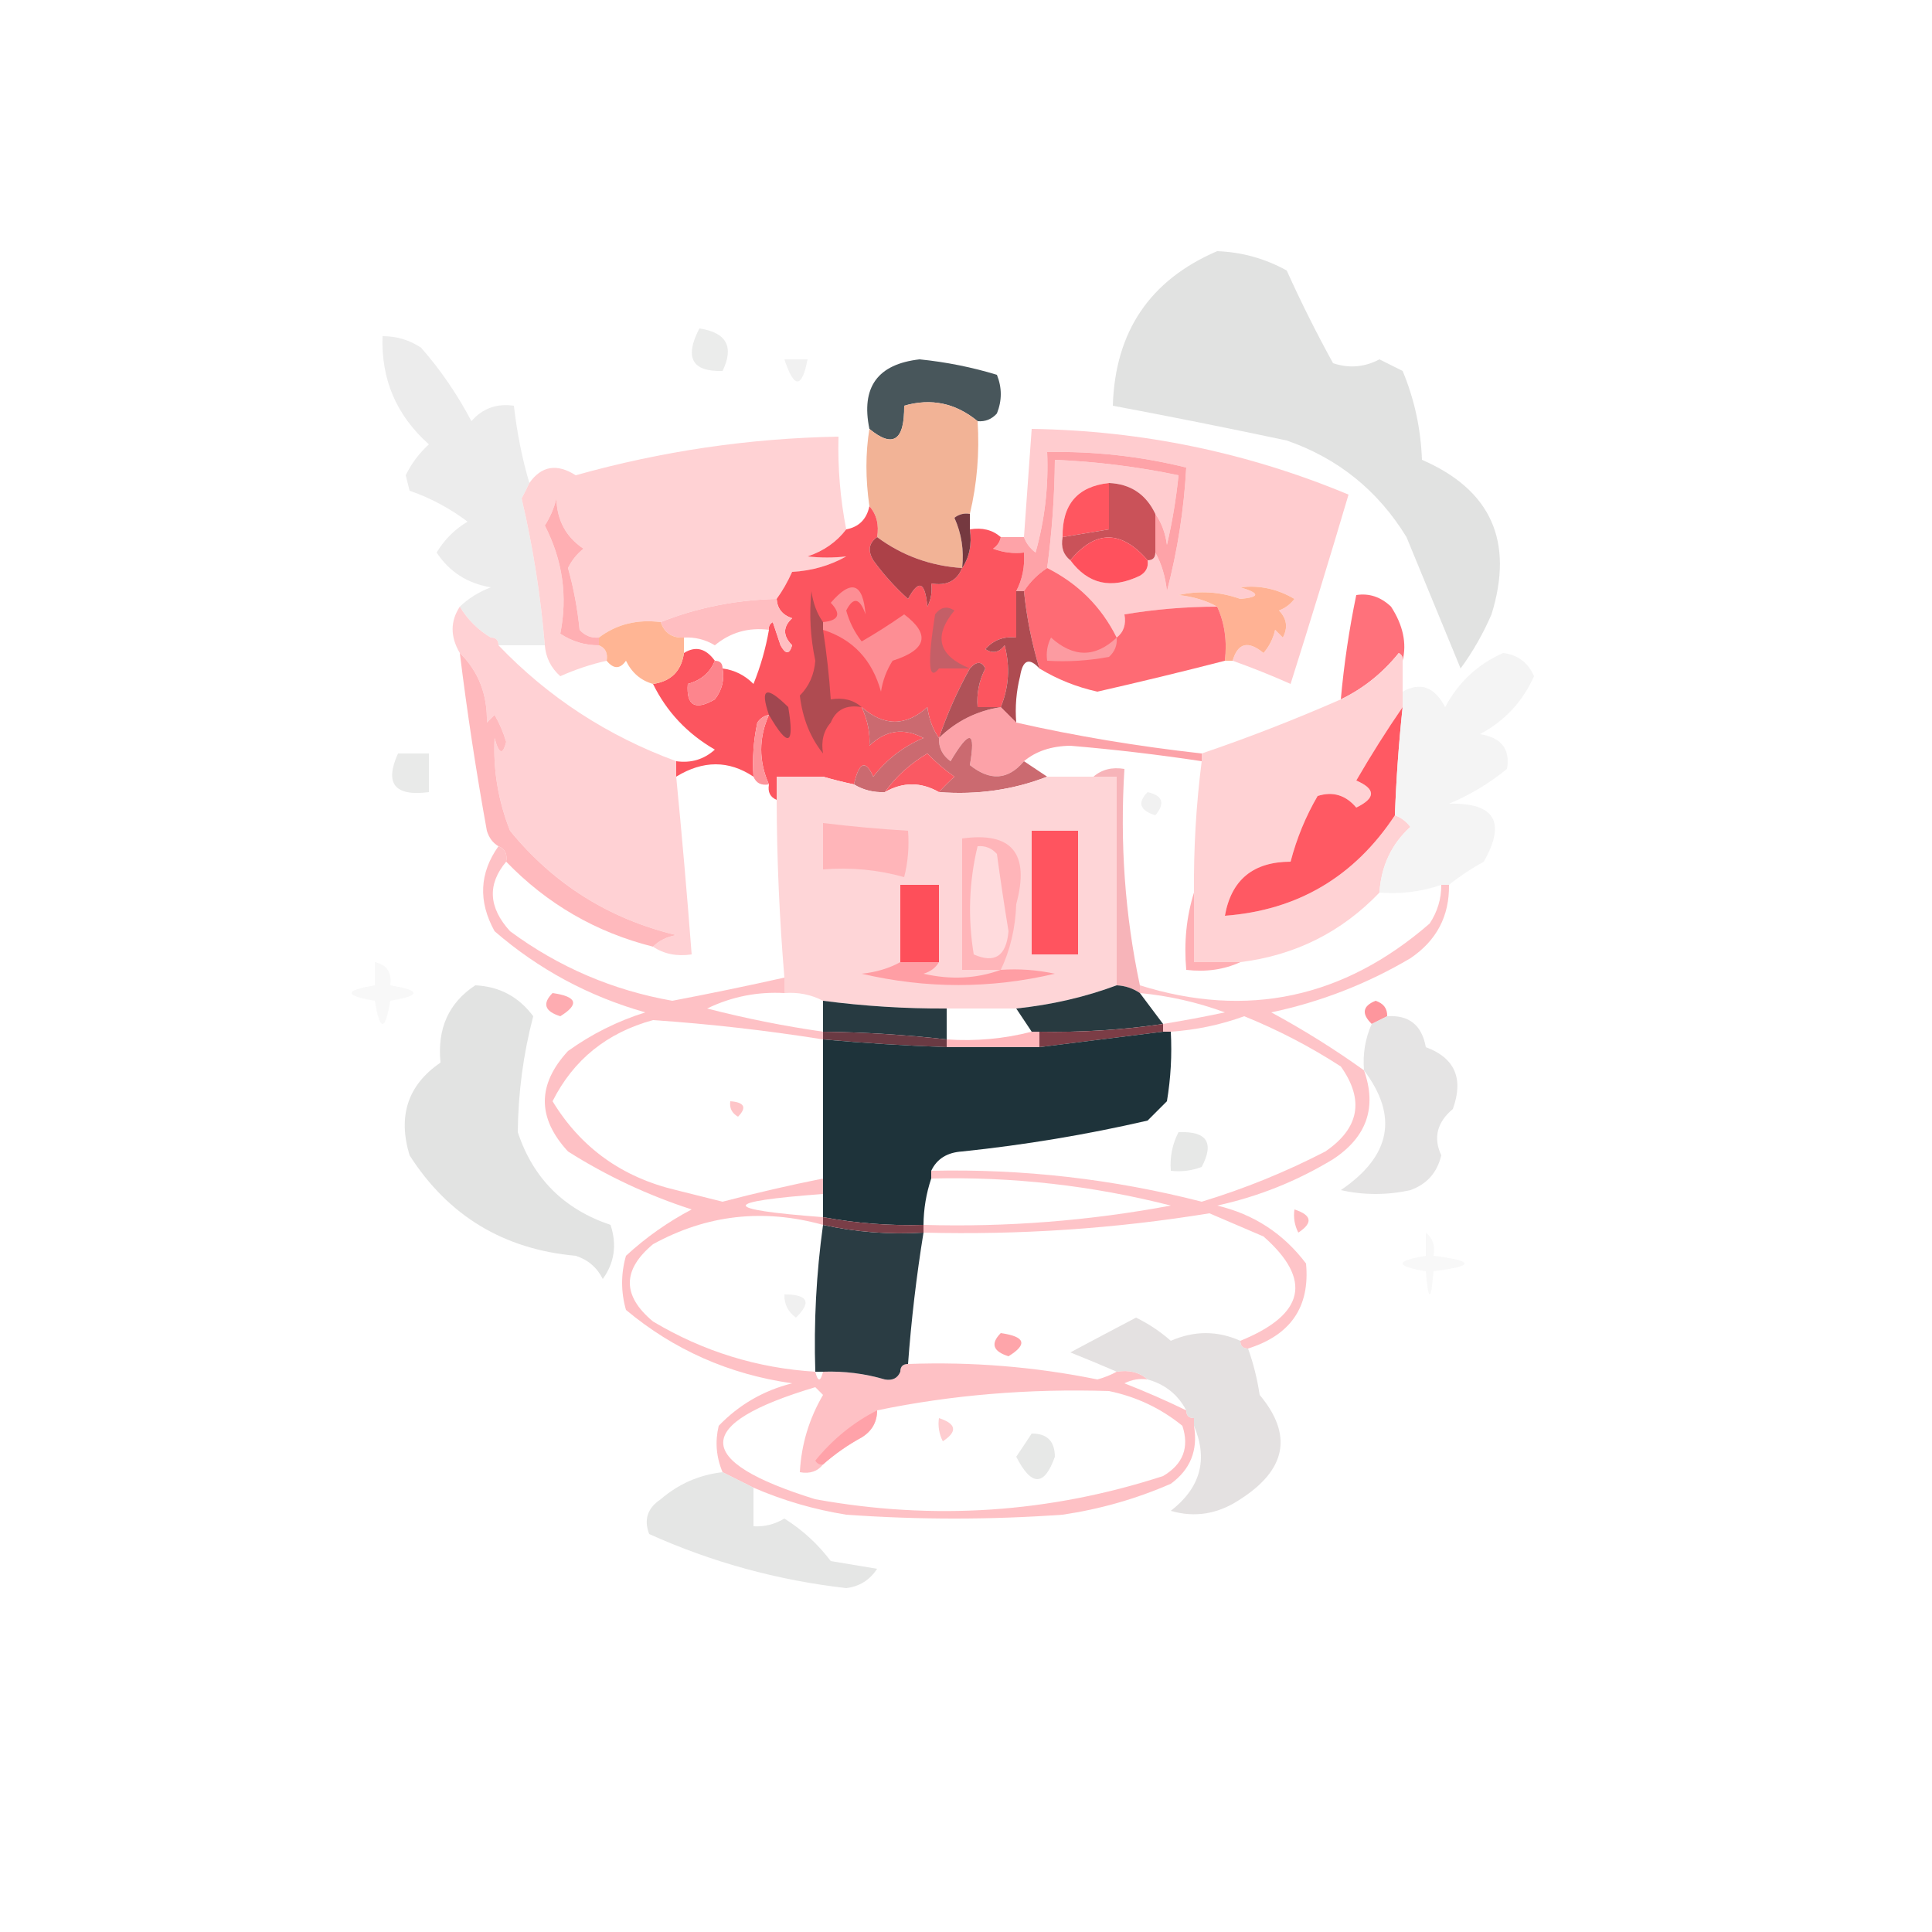 <?xml version="1.0" encoding="UTF-8"?>
<!DOCTYPE svg PUBLIC "-//W3C//DTD SVG 1.1//EN" "http://www.w3.org/Graphics/SVG/1.1/DTD/svg11.dtd">
<svg xmlns="http://www.w3.org/2000/svg" version="1.1" width="250px" height="250px" style="shape-rendering:geometricPrecision; text-rendering:geometricPrecision; image-rendering:optimizeQuality; fill-rule:evenodd; clip-rule:evenodd" xmlns:xlink="http://www.w3.org/1999/xlink">
<g><path style="opacity:0.915" fill="#dfe0df" d="M 157.5,32.5 C 160.688,32.618 163.688,33.451 166.5,35C 168.353,39.108 170.353,43.108 172.5,47C 174.568,47.687 176.568,47.52 178.5,46.5C 179.5,47 180.5,47.5 181.5,48C 183.021,51.644 183.855,55.477 184,59.5C 192.935,63.377 195.935,70.044 193,79.5C 191.92,81.996 190.586,84.329 189,86.5C 186.667,80.833 184.333,75.167 182,69.5C 178.306,63.469 173.139,59.303 166.5,57C 158.978,55.404 151.478,53.904 144,52.5C 144.287,42.911 148.787,36.244 157.5,32.5 Z"/></g>
<g><path style="opacity:0.636" fill="#dfe0df" d="M 90.5,42.5 C 94.013,43.028 95.013,44.861 93.5,48C 89.537,48.118 88.537,46.284 90.5,42.5 Z"/></g>
<g><path style="opacity:0.872" fill="#eaeaea" d="M 68.5,62.5 C 68.196,63.15 67.863,63.816 67.5,64.5C 68.965,70.753 69.965,77.087 70.5,83.5C 68.5,83.5 66.5,83.5 64.5,83.5C 64.5,82.833 64.167,82.5 63.5,82.5C 61.833,81.5 60.5,80.167 59.5,78.5C 60.6,77.442 61.934,76.608 63.5,76C 60.483,75.495 58.149,73.995 56.5,71.5C 57.5,69.833 58.833,68.5 60.5,67.5C 58.206,65.77 55.706,64.437 53,63.5C 52.833,62.833 52.667,62.167 52.5,61.5C 53.248,59.964 54.248,58.631 55.5,57.5C 51.3,53.767 49.3,49.101 49.5,43.5C 51.308,43.491 52.975,43.991 54.5,45C 57.037,47.906 59.204,51.073 61,54.5C 62.444,52.845 64.278,52.178 66.5,52.5C 66.899,56.011 67.566,59.344 68.5,62.5 Z"/></g>
<g><path style="opacity:0.447" fill="#dfe0df" d="M 101.5,46.5 C 102.5,46.5 103.5,46.5 104.5,46.5C 103.754,50.31 102.754,50.31 101.5,46.5 Z"/></g>
<g><path style="opacity:0.843" fill="#26373d" d="M 126.5,54.5 C 123.659,52.157 120.493,51.49 117,52.5C 117.05,57.023 115.55,58.023 112.5,55.5C 111.389,50.113 113.556,47.113 119,46.5C 122.436,46.849 125.769,47.516 129,48.5C 129.667,50.167 129.667,51.833 129,53.5C 128.329,54.252 127.496,54.586 126.5,54.5 Z"/></g>
<g><path style="opacity:0.961" fill="#f2b193" d="M 126.5,54.5 C 126.763,58.6 126.43,62.6 125.5,66.5C 124.761,66.369 124.094,66.536 123.5,67C 124.423,69.041 124.756,71.207 124.5,73.5C 120.395,73.229 116.728,71.895 113.5,69.5C 113.768,67.901 113.434,66.568 112.5,65.5C 111.988,61.965 111.988,58.632 112.5,55.5C 115.55,58.023 117.05,57.023 117,52.5C 120.493,51.49 123.659,52.157 126.5,54.5 Z"/></g>
<g><path style="opacity:1" fill="#ffcccf" d="M 159.5,85.5 C 160.179,83.186 161.512,82.853 163.5,84.5C 164.251,83.624 164.751,82.624 165,81.5C 165.333,81.833 165.667,82.167 166,82.5C 166.684,81.216 166.517,80.049 165.5,79C 166.308,78.692 166.975,78.192 167.5,77.5C 165.284,76.194 162.951,75.694 160.5,76C 163.063,76.763 163.063,77.263 160.5,77.5C 157.868,76.56 155.202,76.393 152.5,77C 154.382,77.198 156.048,77.698 157.5,78.5C 153.466,78.504 149.466,78.838 145.5,79.5C 145.737,80.791 145.404,81.791 144.5,82.5C 142.522,78.522 139.522,75.522 135.5,73.5C 136.127,68.859 136.46,64.192 136.5,59.5C 141.894,59.733 147.227,60.399 152.5,61.5C 152.196,64.522 151.696,67.522 151,70.5C 150.79,68.942 150.29,67.609 149.5,66.5C 148.292,63.956 146.292,62.623 143.5,62.5C 139.427,62.946 137.427,65.28 137.5,69.5C 137.263,70.791 137.596,71.791 138.5,72.5C 140.814,75.614 143.814,76.281 147.5,74.5C 148.298,74.043 148.631,73.376 148.5,72.5C 149.167,72.5 149.5,72.167 149.5,71.5C 150.302,72.952 150.802,74.618 151,76.5C 152.376,71.245 153.209,65.912 153.5,60.5C 147.599,59.043 141.599,58.376 135.5,58.5C 135.695,62.915 135.195,67.249 134,71.5C 133.283,70.956 132.783,70.289 132.5,69.5C 132.833,64.833 133.167,60.167 133.5,55.5C 147.76,55.718 161.427,58.552 174.5,64C 172.081,72.173 169.581,80.339 167,88.5C 164.528,87.399 162.028,86.399 159.5,85.5 Z"/></g>
<g><path style="opacity:1" fill="#ffd2d4" d="M 109.5,68.5 C 108.251,70.136 106.584,71.303 104.5,72C 106.207,72.195 107.874,72.195 109.5,72C 107.377,73.194 105.043,73.86 102.5,74C 101.915,75.302 101.249,76.469 100.5,77.5C 95.206,77.625 90.206,78.625 85.5,80.5C 82.447,80.111 79.78,80.777 77.5,82.5C 76.504,82.586 75.671,82.252 75,81.5C 74.731,78.776 74.231,76.109 73.5,73.5C 73.977,72.522 74.643,71.689 75.5,71C 73.234,69.486 72.068,67.319 72,64.5C 71.691,65.766 71.191,66.933 70.5,68C 72.806,72.493 73.472,77.16 72.5,82C 74.025,83.009 75.692,83.509 77.5,83.5C 78.338,83.842 78.672,84.508 78.5,85.5C 76.45,85.961 74.45,86.628 72.5,87.5C 71.295,86.423 70.628,85.09 70.5,83.5C 69.965,77.087 68.965,70.753 67.5,64.5C 67.863,63.816 68.196,63.15 68.5,62.5C 70.065,60.281 72.065,59.948 74.5,61.5C 85.609,58.376 96.943,56.71 108.5,56.5C 108.395,60.548 108.728,64.548 109.5,68.5 Z"/></g>
<g><path style="opacity:1" fill="#fea3a8" d="M 149.5,71.5 C 149.5,69.833 149.5,68.167 149.5,66.5C 150.29,67.609 150.79,68.942 151,70.5C 151.696,67.522 152.196,64.522 152.5,61.5C 147.227,60.399 141.894,59.733 136.5,59.5C 136.46,64.192 136.127,68.859 135.5,73.5C 134.272,74.306 133.272,75.306 132.5,76.5C 132.167,76.5 131.833,76.5 131.5,76.5C 132.301,74.958 132.634,73.291 132.5,71.5C 131.127,71.657 129.793,71.49 128.5,71C 129.056,70.617 129.389,70.117 129.5,69.5C 130.5,69.5 131.5,69.5 132.5,69.5C 132.783,70.289 133.283,70.956 134,71.5C 135.195,67.249 135.695,62.915 135.5,58.5C 141.599,58.376 147.599,59.043 153.5,60.5C 153.209,65.912 152.376,71.245 151,76.5C 150.802,74.618 150.302,72.952 149.5,71.5 Z"/></g>
<g><path style="opacity:1" fill="#ff5660" d="M 143.5,62.5 C 143.5,64.5 143.5,66.5 143.5,68.5C 141.5,68.833 139.5,69.167 137.5,69.5C 137.427,65.28 139.427,62.946 143.5,62.5 Z"/></g>
<g><path style="opacity:1" fill="#ca5259" d="M 143.5,62.5 C 146.292,62.623 148.292,63.956 149.5,66.5C 149.5,68.167 149.5,69.833 149.5,71.5C 149.5,72.167 149.167,72.5 148.5,72.5C 145.084,68.566 141.75,68.566 138.5,72.5C 137.596,71.791 137.263,70.791 137.5,69.5C 139.5,69.167 141.5,68.833 143.5,68.5C 143.5,66.5 143.5,64.5 143.5,62.5 Z"/></g>
<g><path style="opacity:1" fill="#ffafb3" d="M 77.5,82.5 C 77.5,82.833 77.5,83.167 77.5,83.5C 75.692,83.509 74.025,83.009 72.5,82C 73.472,77.16 72.806,72.493 70.5,68C 71.191,66.933 71.691,65.766 72,64.5C 72.068,67.319 73.234,69.486 75.5,71C 74.643,71.689 73.977,72.522 73.5,73.5C 74.231,76.109 74.731,78.776 75,81.5C 75.671,82.252 76.504,82.586 77.5,82.5 Z"/></g>
<g><path style="opacity:1" fill="#ff515d" d="M 148.5,72.5 C 148.631,73.376 148.298,74.043 147.5,74.5C 143.814,76.281 140.814,75.614 138.5,72.5C 141.75,68.566 145.084,68.566 148.5,72.5 Z"/></g>
<g><path style="opacity:1" fill="#fc555f" d="M 112.5,65.5 C 113.434,66.568 113.768,67.901 113.5,69.5C 112.427,70.251 112.26,71.251 113,72.5C 114.315,74.316 115.815,75.983 117.5,77.5C 118.883,74.924 119.717,75.258 120,78.5C 120.483,77.552 120.649,76.552 120.5,75.5C 122.483,75.843 123.817,75.177 124.5,73.5C 125.451,72.081 125.784,70.415 125.5,68.5C 127.099,68.232 128.432,68.566 129.5,69.5C 129.389,70.117 129.056,70.617 128.5,71C 129.793,71.49 131.127,71.657 132.5,71.5C 132.634,73.291 132.301,74.958 131.5,76.5C 131.5,78.5 131.5,80.5 131.5,82.5C 129.897,82.312 128.563,82.812 127.5,84C 128.449,84.617 129.282,84.451 130,83.5C 130.722,86.26 130.555,88.927 129.5,91.5C 128.5,91.5 127.5,91.5 126.5,91.5C 126.357,89.738 126.691,88.071 127.5,86.5C 127.03,85.537 126.363,85.537 125.5,86.5C 123.907,89.356 122.573,92.356 121.5,95.5C 120.71,94.391 120.21,93.058 120,91.5C 117.22,94.015 114.386,94.015 111.5,91.5C 112.278,93.225 112.611,94.891 112.5,96.5C 114.599,94.466 116.932,94.132 119.5,95.5C 116.912,96.584 114.745,98.251 113,100.5C 111.993,98.258 111.159,98.592 110.5,101.5C 109.126,101.208 107.793,100.875 106.5,100.5C 106.214,98.067 105.548,98.067 104.5,100.5C 103.167,100.5 101.833,100.5 100.5,100.5C 100.5,101.5 100.5,102.5 100.5,103.5C 99.662,103.158 99.328,102.492 99.5,101.5C 98.167,98.5 98.167,95.5 99.5,92.5C 98.883,92.611 98.383,92.944 98,93.5C 97.503,95.81 97.337,98.143 97.5,100.5C 94.309,98.369 90.976,98.369 87.5,100.5C 87.5,99.833 87.5,99.167 87.5,98.5C 89.429,98.769 91.095,98.269 92.5,97C 88.93,94.932 86.263,92.099 84.5,88.5C 86.833,88.167 88.167,86.833 88.5,84.5C 90.001,83.557 91.335,83.891 92.5,85.5C 91.895,87.026 90.729,88.026 89,88.5C 88.786,91.314 89.953,91.98 92.5,90.5C 93.429,89.311 93.762,87.978 93.5,86.5C 95.044,86.703 96.378,87.37 97.5,88.5C 98.421,86.224 99.087,83.89 99.5,81.5C 99.435,81.062 99.601,80.728 100,80.5C 100.333,81.5 100.667,82.5 101,83.5C 101.654,84.696 102.154,84.696 102.5,83.5C 101.289,82.28 101.289,81.113 102.5,80C 101.244,79.583 100.577,78.75 100.5,77.5C 101.249,76.469 101.915,75.302 102.5,74C 105.043,73.86 107.377,73.194 109.5,72C 107.874,72.195 106.207,72.195 104.5,72C 106.584,71.303 108.251,70.136 109.5,68.5C 111.144,68.19 112.144,67.19 112.5,65.5 Z M 106.5,100.5 C 105.833,100.5 105.167,100.5 104.5,100.5C 105.548,98.067 106.214,98.067 106.5,100.5 Z"/></g>
<g><path style="opacity:1" fill="#753940" d="M 125.5,66.5 C 125.5,67.167 125.5,67.833 125.5,68.5C 125.784,70.415 125.451,72.081 124.5,73.5C 124.756,71.207 124.423,69.041 123.5,67C 124.094,66.536 124.761,66.369 125.5,66.5 Z"/></g>
<g><path style="opacity:1" fill="#ac4148" d="M 113.5,69.5 C 116.728,71.895 120.395,73.229 124.5,73.5C 123.817,75.177 122.483,75.843 120.5,75.5C 120.649,76.552 120.483,77.552 120,78.5C 119.717,75.258 118.883,74.924 117.5,77.5C 115.815,75.983 114.315,74.316 113,72.5C 112.26,71.251 112.427,70.251 113.5,69.5 Z"/></g>
<g><path style="opacity:0.816" fill="#ff515d" d="M 181.5,85.5 C 181.565,85.062 181.399,84.728 181,84.5C 178.914,87.094 176.414,89.094 173.5,90.5C 173.914,85.925 174.581,81.425 175.5,77C 177.163,76.735 178.663,77.235 180,78.5C 181.554,80.896 182.054,83.23 181.5,85.5 Z"/></g>
<g><path style="opacity:1" fill="#ffbec1" d="M 100.5,77.5 C 100.577,78.75 101.244,79.583 102.5,80C 101.289,81.113 101.289,82.28 102.5,83.5C 102.154,84.696 101.654,84.696 101,83.5C 100.667,82.5 100.333,81.5 100,80.5C 99.601,80.728 99.435,81.062 99.5,81.5C 96.856,81.16 94.522,81.827 92.5,83.5C 91.264,82.754 89.93,82.421 88.5,82.5C 86.973,82.573 85.973,81.906 85.5,80.5C 90.206,78.625 95.206,77.625 100.5,77.5 Z"/></g>
<g><path style="opacity:1" fill="#ffb294" d="M 159.5,85.5 C 159.167,85.5 158.833,85.5 158.5,85.5C 158.802,82.941 158.468,80.607 157.5,78.5C 156.048,77.698 154.382,77.198 152.5,77C 155.202,76.393 157.868,76.56 160.5,77.5C 163.063,77.263 163.063,76.763 160.5,76C 162.951,75.694 165.284,76.194 167.5,77.5C 166.975,78.192 166.308,78.692 165.5,79C 166.517,80.049 166.684,81.216 166,82.5C 165.667,82.167 165.333,81.833 165,81.5C 164.751,82.624 164.251,83.624 163.5,84.5C 161.512,82.853 160.179,83.186 159.5,85.5 Z"/></g>
<g><path style="opacity:0.897" fill="#fe5b64" d="M 135.5,73.5 C 139.522,75.522 142.522,78.522 144.5,82.5C 145.404,81.791 145.737,80.791 145.5,79.5C 149.466,78.838 153.466,78.504 157.5,78.5C 158.468,80.607 158.802,82.941 158.5,85.5C 153.037,86.907 147.537,88.241 142,89.5C 139.317,88.907 136.817,87.907 134.5,86.5C 133.518,83.237 132.851,79.903 132.5,76.5C 133.272,75.306 134.272,74.306 135.5,73.5 Z"/></g>
<g><path style="opacity:1" fill="#c45f67" d="M 125.5,86.5 C 124.167,86.5 122.833,86.5 121.5,86.5C 120.16,88.233 119.993,85.9 121,79.5C 121.718,78.549 122.551,78.383 123.5,79C 120.745,82.339 121.411,84.839 125.5,86.5 Z"/></g>
<g><path style="opacity:1" fill="#ffd1d4" d="M 59.5,78.5 C 60.5,80.167 61.833,81.5 63.5,82.5C 64.167,82.5 64.5,82.833 64.5,83.5C 70.934,90.228 78.601,95.228 87.5,98.5C 87.5,99.167 87.5,99.833 87.5,100.5C 88.249,108.159 88.916,115.826 89.5,123.5C 87.585,123.784 85.919,123.451 84.5,122.5C 85.263,121.732 86.263,121.232 87.5,121C 78.798,118.902 71.632,114.402 66,107.5C 64.464,103.618 63.797,99.618 64,95.5C 64.556,97.595 65.056,97.762 65.5,96C 65.138,94.775 64.638,93.609 64,92.5C 63.667,92.833 63.333,93.167 63,93.5C 63.087,89.878 61.92,86.878 59.5,84.5C 58.258,82.389 58.258,80.389 59.5,78.5 Z"/></g>
<g><path style="opacity:1" fill="#fd8e94" d="M 106.5,81.5 C 106.5,81.167 106.5,80.833 106.5,80.5C 108.549,80.294 108.883,79.461 107.5,78C 110.162,74.913 111.662,75.413 112,79.5C 111.257,77.355 110.424,77.189 109.5,79C 109.903,80.473 110.57,81.806 111.5,83C 113.204,82.028 115.038,80.861 117,79.5C 120.431,82.086 119.931,84.086 115.5,85.5C 114.719,86.729 114.219,88.062 114,89.5C 112.865,85.389 110.365,82.723 106.5,81.5 Z"/></g>
<g><path style="opacity:1" fill="#ae4b51" d="M 131.5,76.5 C 131.833,76.5 132.167,76.5 132.5,76.5C 132.851,79.903 133.518,83.237 134.5,86.5C 133.175,85.047 132.342,85.381 132,87.5C 131.505,89.473 131.338,91.473 131.5,93.5C 130.833,92.833 130.167,92.167 129.5,91.5C 130.555,88.927 130.722,86.26 130,83.5C 129.282,84.451 128.449,84.617 127.5,84C 128.563,82.812 129.897,82.312 131.5,82.5C 131.5,80.5 131.5,78.5 131.5,76.5 Z"/></g>
<g><path style="opacity:1" fill="#fc9ba1" d="M 144.5,82.5 C 144.586,83.496 144.252,84.329 143.5,85C 140.854,85.497 138.187,85.664 135.5,85.5C 135.351,84.448 135.517,83.448 136,82.5C 138.907,85.115 141.74,85.115 144.5,82.5 Z"/></g>
<g><path style="opacity:1" fill="#ffb594" d="M 85.5,80.5 C 85.973,81.906 86.973,82.573 88.5,82.5C 88.5,83.167 88.5,83.833 88.5,84.5C 88.167,86.833 86.833,88.167 84.5,88.5C 82.926,88.063 81.759,87.063 81,85.5C 80.23,86.598 79.397,86.598 78.5,85.5C 78.672,84.508 78.338,83.842 77.5,83.5C 77.5,83.167 77.5,82.833 77.5,82.5C 79.78,80.777 82.447,80.111 85.5,80.5 Z"/></g>
<g><path style="opacity:1" fill="#ffd2d4" d="M 181.5,85.5 C 181.5,86.833 181.5,88.167 181.5,89.5C 181.5,90.167 181.5,90.833 181.5,91.5C 179.417,94.527 177.417,97.693 175.5,101C 178.044,102.099 178.044,103.265 175.5,104.5C 174.131,102.876 172.464,102.376 170.5,103C 168.965,105.624 167.798,108.457 167,111.5C 162.16,111.514 159.327,113.847 158.5,118.5C 167.917,117.788 175.25,113.455 180.5,105.5C 181.289,105.783 181.956,106.283 182.5,107C 180.054,109.233 178.72,112.067 178.5,115.5C 173.594,120.62 167.594,123.62 160.5,124.5C 158.5,124.5 156.5,124.5 154.5,124.5C 154.5,121.5 154.5,118.5 154.5,115.5C 154.447,109.804 154.78,104.138 155.5,98.5C 155.5,98.167 155.5,97.833 155.5,97.5C 161.413,95.496 167.413,93.163 173.5,90.5C 176.414,89.094 178.914,87.094 181,84.5C 181.399,84.728 181.565,85.062 181.5,85.5 Z"/></g>
<g><path style="opacity:1" fill="#af4b51" d="M 106.5,80.5 C 106.5,80.833 106.5,81.167 106.5,81.5C 106.963,84.482 107.296,87.482 107.5,90.5C 109.099,90.232 110.432,90.566 111.5,91.5C 109.517,91.157 108.183,91.823 107.5,93.5C 106.566,94.568 106.232,95.901 106.5,97.5C 104.846,95.44 103.846,92.94 103.5,90C 104.684,88.82 105.351,87.32 105.5,85.5C 104.862,82.497 104.695,79.497 105,76.5C 105.21,78.058 105.71,79.391 106.5,80.5 Z"/></g>
<g><path style="opacity:1" fill="#fd858d" d="M 92.5,85.5 C 93.167,85.5 93.5,85.833 93.5,86.5C 93.762,87.978 93.429,89.311 92.5,90.5C 89.953,91.98 88.786,91.314 89,88.5C 90.729,88.026 91.895,87.026 92.5,85.5 Z"/></g>
<g><path style="opacity:1" fill="#b05258" d="M 129.5,91.5 C 126.398,91.985 123.731,93.318 121.5,95.5C 122.573,92.356 123.907,89.356 125.5,86.5C 126.363,85.537 127.03,85.537 127.5,86.5C 126.691,88.071 126.357,89.738 126.5,91.5C 127.5,91.5 128.5,91.5 129.5,91.5 Z"/></g>
<g><path style="opacity:1" fill="#a14750" d="M 99.5,92.5 C 98.311,89.011 99.145,88.678 102,91.5C 102.831,96.483 101.998,96.817 99.5,92.5 Z"/></g>
<g><path style="opacity:1" fill="#ff5963" d="M 181.5,91.5 C 181.002,96.152 180.669,100.819 180.5,105.5C 175.25,113.455 167.917,117.788 158.5,118.5C 159.327,113.847 162.16,111.514 167,111.5C 167.798,108.457 168.965,105.624 170.5,103C 172.464,102.376 174.131,102.876 175.5,104.5C 178.044,103.265 178.044,102.099 175.5,101C 177.417,97.693 179.417,94.527 181.5,91.5 Z"/></g>
<g><path style="opacity:1" fill="#fd949a" d="M 99.5,92.5 C 98.167,95.5 98.167,98.5 99.5,101.5C 98.508,101.672 97.842,101.338 97.5,100.5C 97.337,98.143 97.503,95.81 98,93.5C 98.383,92.944 98.883,92.611 99.5,92.5 Z"/></g>
<g><path style="opacity:0.537" fill="#fa535d" d="M 129.5,91.5 C 130.167,92.167 130.833,92.833 131.5,93.5C 139.17,95.237 147.17,96.57 155.5,97.5C 155.5,97.833 155.5,98.167 155.5,98.5C 149.864,97.647 144.198,96.981 138.5,96.5C 136.048,96.539 134.048,97.206 132.5,98.5C 130.459,100.935 128.126,101.102 125.5,99C 126.299,94.504 125.466,94.337 123,98.5C 121.961,97.756 121.461,96.756 121.5,95.5C 123.731,93.318 126.398,91.985 129.5,91.5 Z"/></g>
<g><path style="opacity:0.67" fill="#dfe0df" d="M 51.5,97.5 C 52.833,97.5 54.167,97.5 55.5,97.5C 55.5,99.167 55.5,100.833 55.5,102.5C 51.065,103.078 49.732,101.411 51.5,97.5 Z"/></g>
<g><path style="opacity:1" fill="#cb6a70" d="M 111.5,91.5 C 114.386,94.015 117.22,94.015 120,91.5C 120.21,93.058 120.71,94.391 121.5,95.5C 121.461,96.756 121.961,97.756 123,98.5C 125.466,94.337 126.299,94.504 125.5,99C 128.126,101.102 130.459,100.935 132.5,98.5C 133.5,99.167 134.5,99.833 135.5,100.5C 131.119,102.211 126.453,102.877 121.5,102.5C 122.091,101.849 122.757,101.182 123.5,100.5C 122.24,99.618 121.074,98.618 120,97.5C 117.736,98.85 115.902,100.517 114.5,102.5C 113.041,102.567 111.708,102.234 110.5,101.5C 111.159,98.592 111.993,98.258 113,100.5C 114.745,98.251 116.912,96.584 119.5,95.5C 116.932,94.132 114.599,94.466 112.5,96.5C 112.611,94.891 112.278,93.225 111.5,91.5 Z"/></g>
<g><path style="opacity:1" fill="#fa5963" d="M 121.5,102.5 C 119.167,101.167 116.833,101.167 114.5,102.5C 115.902,100.517 117.736,98.85 120,97.5C 121.074,98.618 122.24,99.618 123.5,100.5C 122.757,101.182 122.091,101.849 121.5,102.5 Z"/></g>
<g><path style="opacity:0.875" fill="#f2f2f2" d="M 187.5,114.5 C 187.167,114.5 186.833,114.5 186.5,114.5C 183.946,115.388 181.279,115.721 178.5,115.5C 178.72,112.067 180.054,109.233 182.5,107C 181.956,106.283 181.289,105.783 180.5,105.5C 180.669,100.819 181.002,96.152 181.5,91.5C 181.5,90.833 181.5,90.167 181.5,89.5C 183.806,88.215 185.639,88.882 187,91.5C 188.723,88.275 191.223,85.942 194.5,84.5C 196.397,84.728 197.73,85.728 198.5,87.5C 197.028,90.805 194.695,93.305 191.5,95C 194.284,95.436 195.45,96.936 195,99.5C 192.707,101.372 190.207,102.872 187.5,104C 193.421,103.855 194.921,106.355 192,111.5C 190.385,112.386 188.885,113.386 187.5,114.5 Z"/></g>
<g><path style="opacity:1" fill="#fed5d7" d="M 104.5,100.5 C 105.167,100.5 105.833,100.5 106.5,100.5C 107.793,100.875 109.126,101.208 110.5,101.5C 111.708,102.234 113.041,102.567 114.5,102.5C 116.833,101.167 119.167,101.167 121.5,102.5C 126.453,102.877 131.119,102.211 135.5,100.5C 137.5,100.5 139.5,100.5 141.5,100.5C 142.5,100.5 143.5,100.5 144.5,100.5C 144.5,109.5 144.5,118.5 144.5,127.5C 140.404,129.023 136.071,130.023 131.5,130.5C 128.5,130.5 125.5,130.5 122.5,130.5C 117.138,130.528 111.805,130.194 106.5,129.5C 104.958,128.699 103.292,128.366 101.5,128.5C 101.5,127.833 101.5,127.167 101.5,126.5C 100.857,118.85 100.523,111.183 100.5,103.5C 100.5,102.5 100.5,101.5 100.5,100.5C 101.833,100.5 103.167,100.5 104.5,100.5 Z"/></g>
<g><path style="opacity:0.6" fill="#f2838b" d="M 141.5,100.5 C 142.568,99.566 143.901,99.232 145.5,99.5C 144.903,109.097 145.569,118.43 147.5,127.5C 147.5,127.833 147.5,128.167 147.5,128.5C 146.609,127.89 145.609,127.557 144.5,127.5C 144.5,118.5 144.5,109.5 144.5,100.5C 143.5,100.5 142.5,100.5 141.5,100.5 Z"/></g>
<g><path style="opacity:0.448" fill="#dfe0df" d="M 148.5,102.5 C 150.465,102.948 150.798,103.948 149.5,105.5C 147.481,104.867 147.147,103.867 148.5,102.5 Z"/></g>
<g><path style="opacity:1" fill="#ffb5b9" d="M 106.5,106.5 C 110.154,106.942 113.821,107.276 117.5,107.5C 117.662,109.527 117.495,111.527 117,113.5C 113.606,112.544 110.106,112.211 106.5,112.5C 106.5,110.5 106.5,108.5 106.5,106.5 Z"/></g>
<g><path style="opacity:1" fill="#ff545f" d="M 133.5,107.5 C 135.5,107.5 137.5,107.5 139.5,107.5C 139.5,112.833 139.5,118.167 139.5,123.5C 137.5,123.5 135.5,123.5 133.5,123.5C 133.5,118.167 133.5,112.833 133.5,107.5 Z"/></g>
<g><path style="opacity:1" fill="#ffb5b9" d="M 129.5,125.5 C 127.833,125.5 126.167,125.5 124.5,125.5C 124.5,119.833 124.5,114.167 124.5,108.5C 130.947,107.605 133.28,110.438 131.5,117C 131.389,120.105 130.722,122.938 129.5,125.5 Z"/></g>
<g><path style="opacity:1" fill="#ffdbdd" d="M 126.5,109.5 C 127.496,109.414 128.329,109.748 129,110.5C 129.453,113.84 129.953,117.174 130.5,120.5C 130.22,123.711 128.72,124.711 126,123.5C 125.227,118.748 125.393,114.081 126.5,109.5 Z"/></g>
<g><path style="opacity:0.348" fill="#fc4f5b" d="M 64.5,109.5 C 65.338,109.842 65.672,110.508 65.5,111.5C 63.04,114.425 63.206,117.425 66,120.5C 72.288,125.143 79.288,128.143 87,129.5C 91.865,128.575 96.699,127.575 101.5,126.5C 101.5,127.167 101.5,127.833 101.5,128.5C 97.987,128.307 94.654,128.974 91.5,130.5C 96.457,131.779 101.458,132.779 106.5,133.5C 106.5,133.833 106.5,134.167 106.5,134.5C 99.169,133.332 91.836,132.499 84.5,132C 78.539,133.627 74.206,137.127 71.5,142.5C 75.158,148.51 80.491,152.344 87.5,154C 89.5,154.5 91.5,155 93.5,155.5C 97.823,154.369 102.156,153.369 106.5,152.5C 106.5,153.167 106.5,153.833 106.5,154.5C 93.177,155.497 93.177,156.497 106.5,157.5C 106.5,157.833 106.5,158.167 106.5,158.5C 98.77,156.351 91.436,157.185 84.5,161C 80.5,164.333 80.5,167.667 84.5,171C 90.977,174.869 97.977,177.036 105.5,177.5C 105.833,178.833 106.167,178.833 106.5,177.5C 109.237,177.401 111.904,177.735 114.5,178.5C 120.987,179.654 127.654,179.821 134.5,179C 128.621,177.59 122.621,177.09 116.5,177.5C 116.5,176.833 116.833,176.5 117.5,176.5C 125.757,176.193 133.923,176.86 142,178.5C 142.902,178.257 143.735,177.923 144.5,177.5C 146.099,177.232 147.432,177.566 148.5,178.5C 147.448,178.351 146.448,178.517 145.5,179C 148.267,180.083 150.933,181.25 153.5,182.5C 153.5,183.167 153.833,183.5 154.5,183.5C 154.5,183.833 154.5,184.167 154.5,184.5C 155.041,187.652 154.041,190.152 151.5,192C 147.019,193.954 142.352,195.287 137.5,196C 128.167,196.667 118.833,196.667 109.5,196C 105.324,195.329 101.324,194.162 97.5,192.5C 96.167,191.833 94.833,191.167 93.5,190.5C 92.677,188.545 92.51,186.545 93,184.5C 95.626,181.769 98.793,179.936 102.5,179C 94.364,177.845 87.197,174.678 81,169.5C 80.333,167.167 80.333,164.833 81,162.5C 83.57,160.131 86.404,158.131 89.5,156.5C 83.844,154.671 78.51,152.171 73.5,149C 69.5,144.667 69.5,140.333 73.5,136C 76.554,133.806 79.888,132.139 83.5,131C 76.187,128.928 69.687,125.428 64,120.5C 61.866,116.647 62.033,112.98 64.5,109.5 Z M 116.5,177.5 C 122.621,177.09 128.621,177.59 134.5,179C 127.654,179.821 120.987,179.654 114.5,178.5C 115.492,178.672 116.158,178.338 116.5,177.5 Z M 106.5,189.5 C 108.01,188.164 109.677,186.997 111.5,186C 112.823,185.184 113.489,184.017 113.5,182.5C 123.132,180.504 133.132,179.671 143.5,180C 147.062,180.739 150.228,182.239 153,184.5C 153.92,187.308 153.087,189.475 150.5,191C 135.804,195.776 120.804,196.776 105.5,194C 89.612,189.072 89.612,184.239 105.5,179.5C 105.833,179.833 106.167,180.167 106.5,180.5C 104.688,183.603 103.688,186.936 103.5,190.5C 104.791,190.737 105.791,190.404 106.5,189.5 Z"/></g>
<g><path style="opacity:1" fill="#fe4f5a" d="M 121.5,124.5 C 119.833,124.5 118.167,124.5 116.5,124.5C 116.5,121.167 116.5,117.833 116.5,114.5C 118.167,114.5 119.833,114.5 121.5,114.5C 121.5,117.833 121.5,121.167 121.5,124.5 Z"/></g>
<g><path style="opacity:0.333" fill="#fe4f5b" d="M 186.5,114.5 C 186.833,114.5 187.167,114.5 187.5,114.5C 187.559,118.548 185.892,121.715 182.5,124C 176.883,127.317 170.883,129.65 164.5,131C 168.663,133.248 172.663,135.748 176.5,138.5C 178.197,143.293 176.864,147.126 172.5,150C 167.828,152.837 162.828,154.837 157.5,156C 162.239,157.119 166.072,159.619 169,163.5C 169.525,169.093 167.025,172.759 161.5,174.5C 160.833,174.5 160.5,174.167 160.5,173.5C 168.85,170.099 169.85,165.599 163.5,160C 161.167,159 158.833,158 156.5,157C 144.312,158.986 131.978,159.82 119.5,159.5C 119.5,159.167 119.5,158.833 119.5,158.5C 130.257,158.81 140.924,157.976 151.5,156C 141.34,153.408 131.007,152.241 120.5,152.5C 120.5,152.167 120.5,151.833 120.5,151.5C 132.369,151.226 144.035,152.559 155.5,155.5C 161.034,153.822 166.367,151.655 171.5,149C 175.902,145.992 176.569,142.325 173.5,138C 169.538,135.436 165.371,133.269 161,131.5C 157.951,132.61 154.784,133.277 151.5,133.5C 151.167,133.5 150.833,133.5 150.5,133.5C 150.5,133.167 150.5,132.833 150.5,132.5C 153.166,132.067 155.832,131.567 158.5,131C 154.93,129.69 151.263,128.857 147.5,128.5C 147.5,128.167 147.5,127.833 147.5,127.5C 161.374,131.832 173.874,129.165 185,119.5C 186.009,117.975 186.509,116.308 186.5,114.5 Z"/></g>
<g><path style="opacity:0.965" fill="#ffb7bb" d="M 59.5,84.5 C 61.92,86.878 63.087,89.878 63,93.5C 63.333,93.167 63.667,92.833 64,92.5C 64.638,93.609 65.138,94.775 65.5,96C 65.056,97.762 64.556,97.595 64,95.5C 63.797,99.618 64.464,103.618 66,107.5C 71.632,114.402 78.798,118.902 87.5,121C 86.263,121.232 85.263,121.732 84.5,122.5C 77.125,120.645 70.791,116.979 65.5,111.5C 65.672,110.508 65.338,109.842 64.5,109.5C 63.778,109.082 63.278,108.416 63,107.5C 61.615,99.856 60.448,92.19 59.5,84.5 Z"/></g>
<g><path style="opacity:0.242" fill="#dfe0df" d="M 48.5,124.5 C 50.048,124.821 50.715,125.821 50.5,127.5C 54.5,128.167 54.5,128.833 50.5,129.5C 49.833,133.5 49.167,133.5 48.5,129.5C 44.5,128.833 44.5,128.167 48.5,127.5C 48.5,126.5 48.5,125.5 48.5,124.5 Z"/></g>
<g><path style="opacity:0.867" fill="#ffa2a8" d="M 154.5,115.5 C 154.5,118.5 154.5,121.5 154.5,124.5C 156.5,124.5 158.5,124.5 160.5,124.5C 158.393,125.468 156.059,125.802 153.5,125.5C 153.187,121.958 153.521,118.625 154.5,115.5 Z"/></g>
<g><path style="opacity:1" fill="#ff9ea4" d="M 116.5,124.5 C 118.167,124.5 119.833,124.5 121.5,124.5C 121.082,125.222 120.416,125.722 119.5,126C 123.027,126.808 126.36,126.641 129.5,125.5C 131.857,125.337 134.19,125.503 136.5,126C 128.173,127.953 119.84,127.953 111.5,126C 113.382,125.802 115.048,125.302 116.5,124.5 Z"/></g>
<g><path style="opacity:0.893" fill="#dfe0df" d="M 61.5,127.5 C 64.617,127.642 67.117,128.976 69,131.5C 67.719,136.371 67.052,141.371 67,146.5C 68.974,152.474 72.974,156.474 79,158.5C 79.851,161.053 79.518,163.386 78,165.5C 77.254,164.01 76.088,163.01 74.5,162.5C 65.175,161.663 58.008,157.33 53,149.5C 51.449,144.383 52.783,140.383 57,137.5C 56.562,133.098 58.062,129.765 61.5,127.5 Z"/></g>
<g><path style="opacity:0.956" fill="#1f3138" d="M 144.5,127.5 C 145.609,127.557 146.609,127.89 147.5,128.5C 148.5,129.833 149.5,131.167 150.5,132.5C 145.203,133.275 139.87,133.608 134.5,133.5C 134.167,133.5 133.833,133.5 133.5,133.5C 132.833,132.5 132.167,131.5 131.5,130.5C 136.071,130.023 140.404,129.023 144.5,127.5 Z"/></g>
<g><path style="opacity:0.47" fill="#fe4f5a" d="M 71.5,128.5 C 74.674,128.952 75.007,129.952 72.5,131.5C 70.481,130.867 70.147,129.867 71.5,128.5 Z"/></g>
<g><path style="opacity:0.949" fill="#1c3037" d="M 106.5,129.5 C 111.805,130.194 117.138,130.528 122.5,130.5C 122.5,131.833 122.5,133.167 122.5,134.5C 117.187,133.902 111.854,133.569 106.5,133.5C 106.5,132.167 106.5,130.833 106.5,129.5 Z"/></g>
<g><path style="opacity:0.595" fill="#fe505c" d="M 179.5,131.5 C 178.833,131.833 178.167,132.167 177.5,132.5C 176.15,131.176 176.317,130.176 178,129.5C 179.03,129.836 179.53,130.503 179.5,131.5 Z"/></g>
<g><path style="opacity:0.854" fill="#e0dfdf" d="M 179.5,131.5 C 182.321,131.316 183.988,132.649 184.5,135.5C 188.254,136.891 189.421,139.557 188,143.5C 185.943,145.234 185.443,147.234 186.5,149.5C 185.968,151.741 184.635,153.241 182.5,154C 179.5,154.667 176.5,154.667 173.5,154C 179.979,149.605 180.979,144.439 176.5,138.5C 176.325,136.379 176.659,134.379 177.5,132.5C 178.167,132.167 178.833,131.833 179.5,131.5 Z"/></g>
<g><path style="opacity:1" fill="#6a3a43" d="M 106.5,134.5 C 106.5,134.167 106.5,133.833 106.5,133.5C 111.854,133.569 117.187,133.902 122.5,134.5C 122.5,134.833 122.5,135.167 122.5,135.5C 117.155,135.313 111.822,134.98 106.5,134.5 Z"/></g>
<g><path style="opacity:0.408" fill="#fe4f5a" d="M 133.5,133.5 C 133.833,133.5 134.167,133.5 134.5,133.5C 134.5,134.167 134.5,134.833 134.5,135.5C 133.167,135.5 131.833,135.5 130.5,135.5C 127.833,135.5 125.167,135.5 122.5,135.5C 122.5,135.167 122.5,134.833 122.5,134.5C 126.269,134.756 129.936,134.423 133.5,133.5 Z"/></g>
<g><path style="opacity:1" fill="#7b3d46" d="M 150.5,132.5 C 150.5,132.833 150.5,133.167 150.5,133.5C 145.167,134.167 139.833,134.833 134.5,135.5C 134.5,134.833 134.5,134.167 134.5,133.5C 139.87,133.608 145.203,133.275 150.5,132.5 Z"/></g>
<g><path style="opacity:0.978" fill="#1a2f36" d="M 150.5,133.5 C 150.833,133.5 151.167,133.5 151.5,133.5C 151.665,136.518 151.498,139.518 151,142.5C 150.167,143.333 149.333,144.167 148.5,145C 140.614,146.82 132.614,148.154 124.5,149C 122.563,149.122 121.23,149.955 120.5,151.5C 120.5,151.833 120.5,152.167 120.5,152.5C 119.85,154.435 119.517,156.435 119.5,158.5C 115.119,158.628 110.785,158.295 106.5,157.5C 106.5,156.5 106.5,155.5 106.5,154.5C 106.5,153.833 106.5,153.167 106.5,152.5C 106.5,146.5 106.5,140.5 106.5,134.5C 111.822,134.98 117.155,135.313 122.5,135.5C 122.62,136.586 123.287,137.253 124.5,137.5C 126.717,137.122 128.717,136.455 130.5,135.5C 131.833,135.5 133.167,135.5 134.5,135.5C 139.833,134.833 145.167,134.167 150.5,133.5 Z M 122.5,135.5 C 125.167,135.5 127.833,135.5 130.5,135.5C 128.717,136.455 126.717,137.122 124.5,137.5C 123.287,137.253 122.62,136.586 122.5,135.5 Z"/></g>
<g><path style="opacity:0.329" fill="#fe4f5a" d="M 94.5,142.5 C 96.337,142.639 96.67,143.306 95.5,144.5C 94.703,144.043 94.369,143.376 94.5,142.5 Z"/></g>
<g><path style="opacity:0.723" fill="#dfe0df" d="M 152.5,146.5 C 156.161,146.35 157.161,147.85 155.5,151C 154.207,151.49 152.873,151.657 151.5,151.5C 151.366,149.708 151.699,148.042 152.5,146.5 Z"/></g>
<g><path style="opacity:0.376" fill="#fe4f5a" d="M 167.5,156.5 C 169.76,157.238 169.927,158.238 168,159.5C 167.517,158.552 167.351,157.552 167.5,156.5 Z"/></g>
<g><path style="opacity:0.938" fill="#1d3038" d="M 106.5,158.5 C 110.735,159.436 115.069,159.769 119.5,159.5C 118.588,165.131 117.921,170.798 117.5,176.5C 116.833,176.5 116.5,176.833 116.5,177.5C 116.158,178.338 115.492,178.672 114.5,178.5C 111.904,177.735 109.237,177.401 106.5,177.5C 106.167,177.5 105.833,177.5 105.5,177.5C 105.295,171.122 105.628,164.789 106.5,158.5 Z"/></g>
<g><path style="opacity:1" fill="#793e47" d="M 106.5,158.5 C 106.5,158.167 106.5,157.833 106.5,157.5C 110.785,158.295 115.119,158.628 119.5,158.5C 119.5,158.833 119.5,159.167 119.5,159.5C 115.069,159.769 110.735,159.436 106.5,158.5 Z"/></g>
<g><path style="opacity:0.234" fill="#dfe0df" d="M 184.5,159.5 C 185.404,160.209 185.737,161.209 185.5,162.5C 190.833,163.167 190.833,163.833 185.5,164.5C 185.167,168.5 184.833,168.5 184.5,164.5C 180.5,163.833 180.5,163.167 184.5,162.5C 184.5,161.5 184.5,160.5 184.5,159.5 Z"/></g>
<g><path style="opacity:0.475" fill="#dfe0df" d="M 101.5,167.5 C 104.548,167.494 105.048,168.494 103,170.5C 101.961,169.756 101.461,168.756 101.5,167.5 Z"/></g>
<g><path style="opacity:0.509" fill="#fe4f5a" d="M 129.5,172.5 C 132.674,172.952 133.007,173.952 130.5,175.5C 128.481,174.867 128.147,173.867 129.5,172.5 Z"/></g>
<g><path style="opacity:0.877" fill="#e0dddd" d="M 160.5,173.5 C 160.5,174.167 160.833,174.5 161.5,174.5C 162.185,176.414 162.685,178.414 163,180.5C 167.309,185.655 166.476,190.155 160.5,194C 157.626,195.919 154.626,196.419 151.5,195.5C 155.346,192.517 156.346,188.85 154.5,184.5C 154.5,184.167 154.5,183.833 154.5,183.5C 153.833,183.5 153.5,183.167 153.5,182.5C 152.421,180.457 150.754,179.124 148.5,178.5C 147.432,177.566 146.099,177.232 144.5,177.5C 142.611,176.678 140.611,175.845 138.5,175C 141.343,173.483 144.177,171.983 147,170.5C 148.626,171.289 150.126,172.289 151.5,173.5C 154.531,172.175 157.531,172.175 160.5,173.5 Z"/></g>
<g><path style="opacity:0.282" fill="#fe4f5a" d="M 121.5,183.5 C 123.76,184.238 123.927,185.238 122,186.5C 121.517,185.552 121.351,184.552 121.5,183.5 Z"/></g>
<g><path style="opacity:0.906" fill="#ff9fa6" d="M 113.5,182.5 C 113.489,184.017 112.823,185.184 111.5,186C 109.677,186.997 108.01,188.164 106.5,189.5C 106.062,189.565 105.728,189.399 105.5,189C 107.771,186.218 110.437,184.051 113.5,182.5 Z"/></g>
<g><path style="opacity:0.719" fill="#dfe0df" d="M 133.5,185.5 C 135.484,185.484 136.484,186.484 136.5,188.5C 135.137,192.362 133.471,192.362 131.5,188.5C 132.193,187.482 132.859,186.482 133.5,185.5 Z"/></g>
<g><path style="opacity:0.815" fill="#dfe0df" d="M 93.5,190.5 C 94.833,191.167 96.167,191.833 97.5,192.5C 97.5,194.167 97.5,195.833 97.5,197.5C 98.93,197.579 100.264,197.246 101.5,196.5C 103.818,197.949 105.818,199.782 107.5,202C 109.5,202.333 111.5,202.667 113.5,203C 112.541,204.464 111.208,205.297 109.5,205.5C 100.592,204.482 92.092,202.149 84,198.5C 83.289,196.633 83.789,195.133 85.5,194C 87.817,192.007 90.484,190.841 93.5,190.5 Z"/></g>
</svg>
